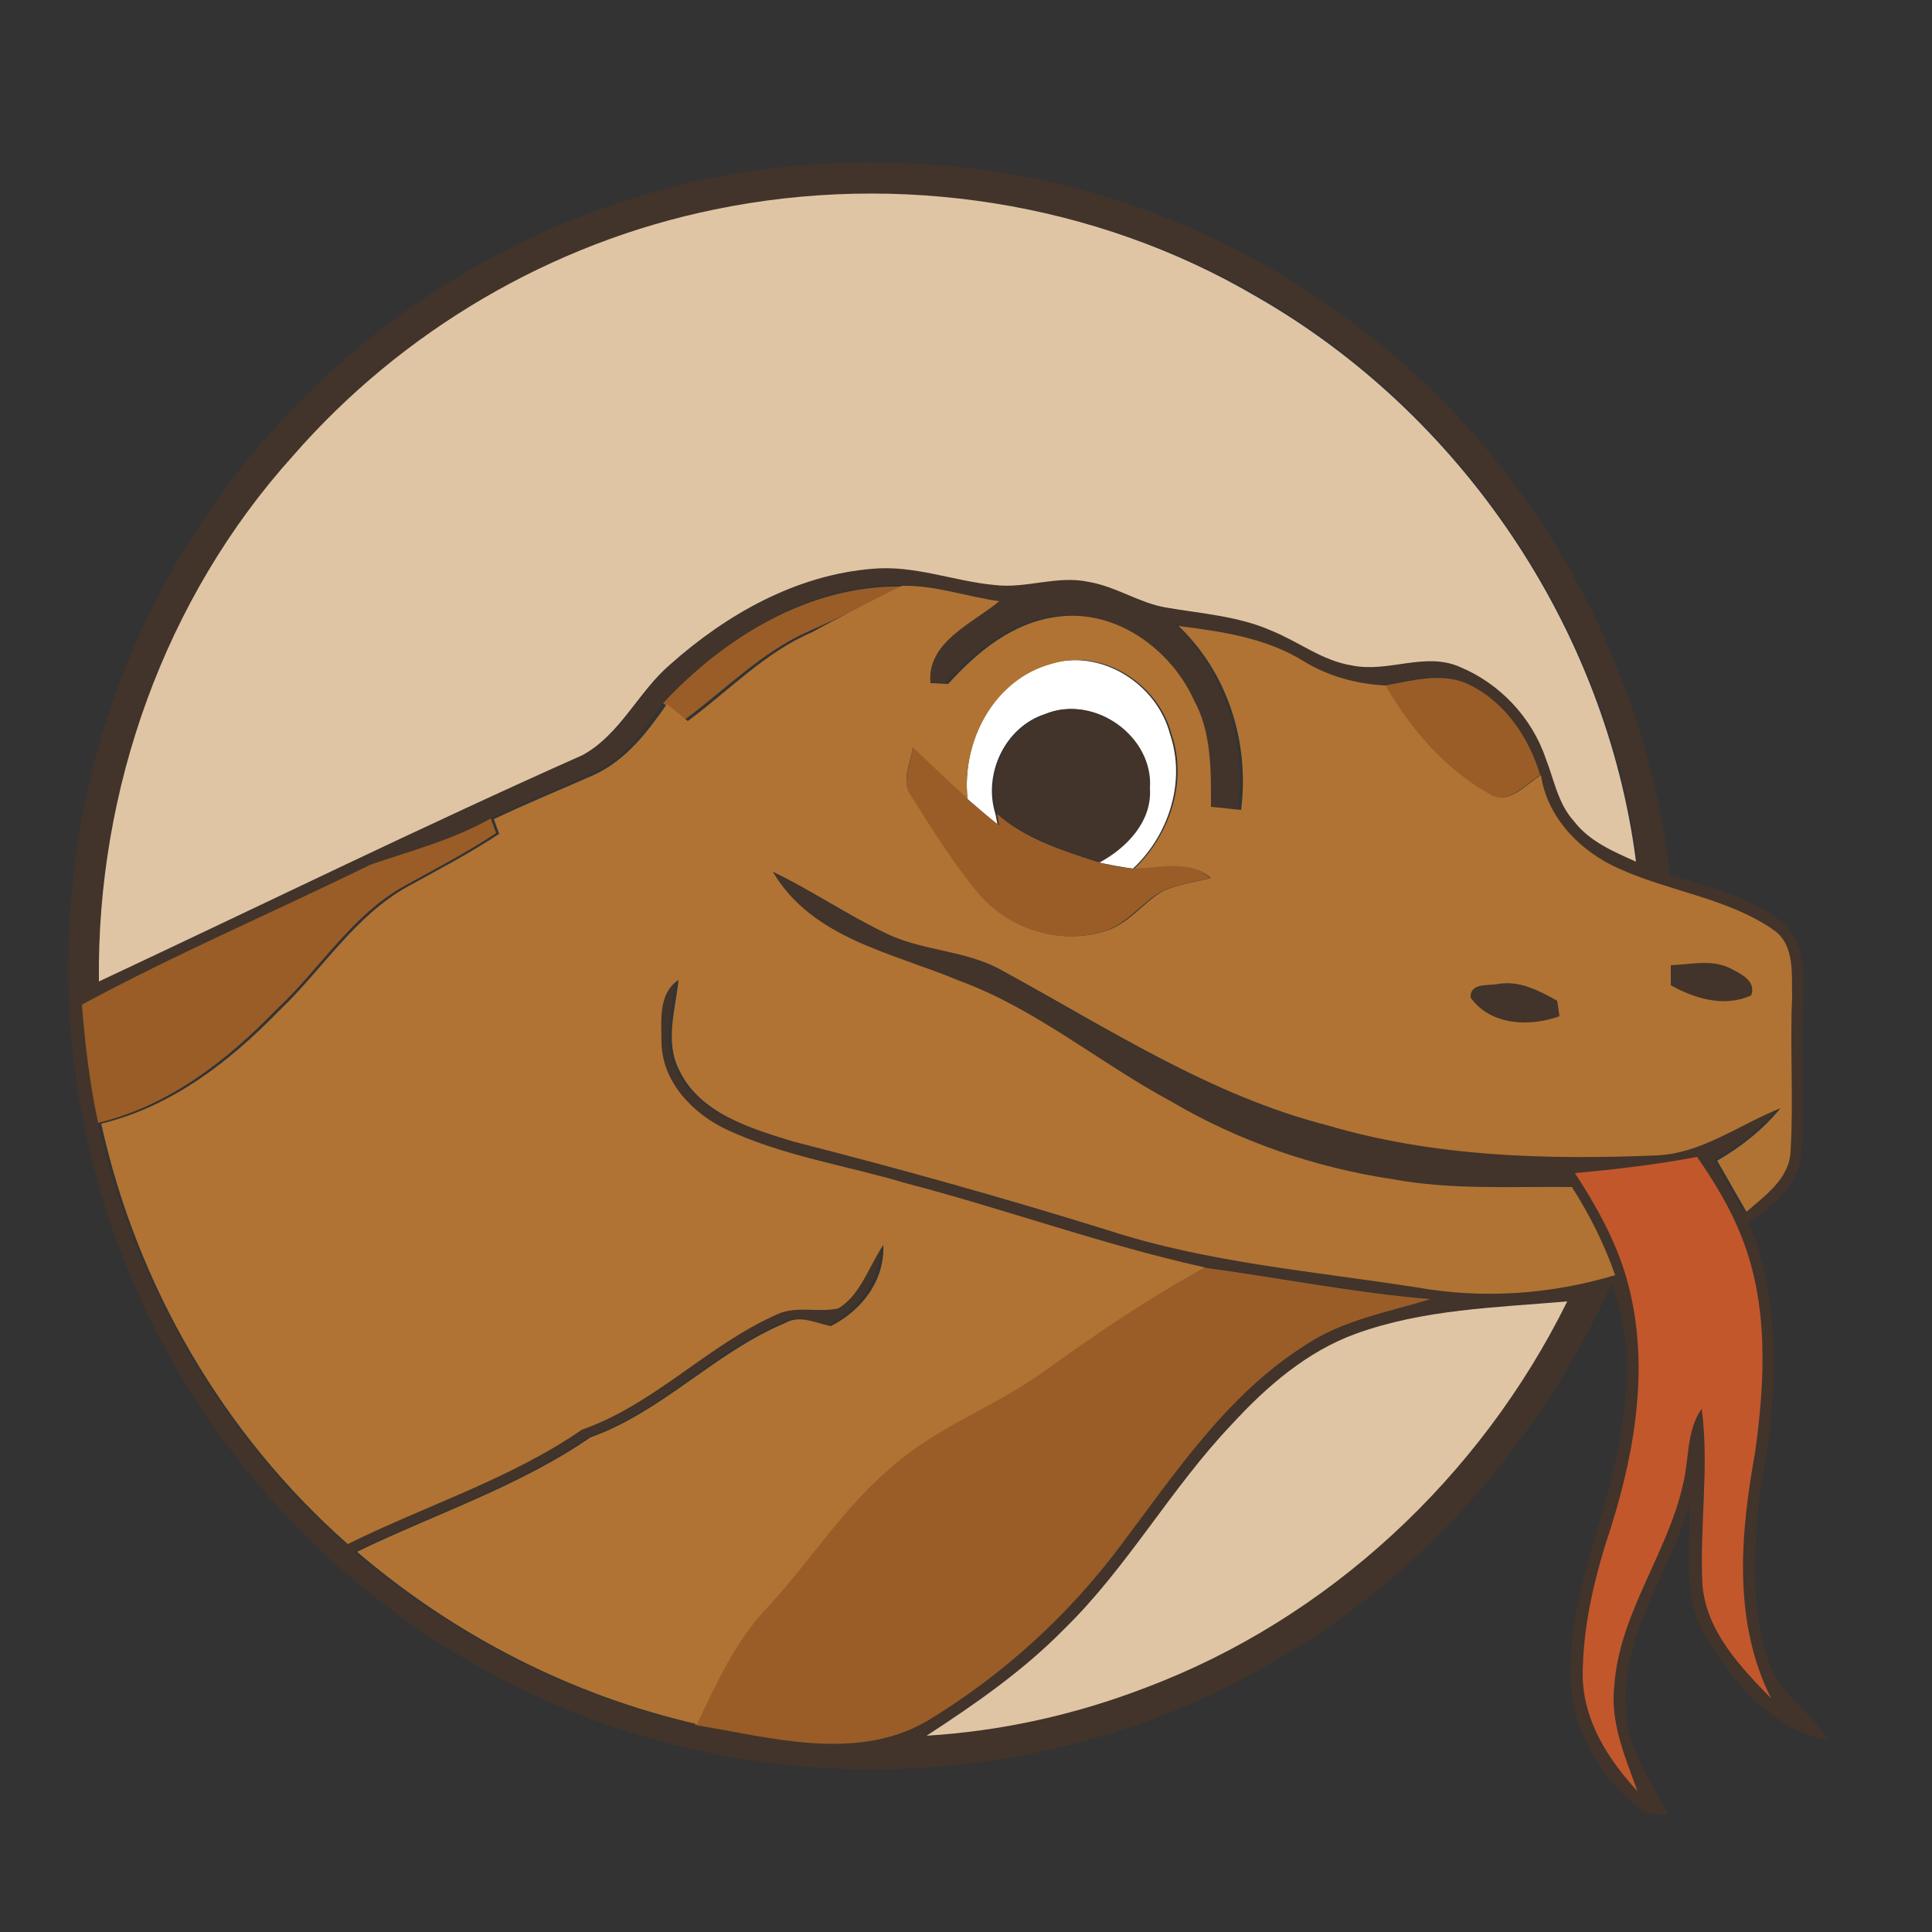 <?xml version="1.0" encoding="utf-8"?>
<!-- Generator: Adobe Illustrator 26.0.3, SVG Export Plug-In . SVG Version: 6.00 Build 0)  -->
<svg version="1.1" id="Layer_1" xmlns="http://www.w3.org/2000/svg" xmlns:xlink="http://www.w3.org/1999/xlink" x="0px" y="0px"
	 viewBox="0 0 250 250" style="enable-background:new 0 0 250 250;" xml:space="preserve">
<rect x="0" y="0" width="250" height="250" fill="#333333" stroke="none"/>
<style type="text/css">
	.st0{fill:#FFFFFF;}
	.st1{fill:#42342A;}
	.st2{fill:#E0C5A5;}
	.st3{fill:#9A5D28;}
	.st4{fill:#B07334;}
	.st5{fill:#C3572C;}
</style>
<g id="_x23_ffffffff">
	<path class="st0" d="M125.2,103.4c-0.8-7.4,3.3-15.5,10.7-17.5c6.6-2,13.8,2.6,15.5,9.1c2.1,6.2-0.2,13.1-4.8,17.4
		c-1.5-0.2-3-0.5-4.5-0.8c3.6-1.9,6.8-5.2,6.5-9.6c0.5-6.7-7.2-12.2-13.4-9.6c-5.2,1.7-8,7.8-6.4,12.9l0.3,1.5
		C127.9,105.7,126.6,104.6,125.2,103.4z"/>
</g>
<g id="_x23_42342aff">
	<path class="st1" d="M39.4,51.4C58.6,32,85.8,20.6,113.1,21.1c23.9-0.3,47.6,8.5,65.9,23.8c20.6,16.8,34,41.9,37.1,68.3
		c5,1.5,10.3,2.8,14.5,6.1c3.4,2.8,2.7,7.7,2.7,11.7c-0.3,6.1,0.2,12.1-0.2,18.2c-0.3,4.1-3.7,6.9-6.8,9c4.4,10.9,3.7,23,1.5,34.3
		c-0.8,7.3-1.4,15,0.9,22.1c1.4,4.4,5.5,6.8,7.9,10.6c-7-1.3-12.2-7.3-15.7-13.1c-3.3-5.2-2.2-11.5-2.3-17.3
		c-2.6,8.8-8.8,16.7-8.2,26.2c0,5.2,3.2,9.4,5.5,13.8c-1.3-0.1-2.7,0.1-3.7-0.8c-5.8-4.4-9.5-11.6-8.9-18.9
		c0.2-10.4,5.1-19.9,6.5-30.1c1-6.2,1.2-12.9-1.3-18.8c-9.4,20.6-25,38.5-44.9,49.5c-23,13.1-51,16.6-76.6,10
		c-23.9-6-45.4-21-59.4-41.2c-13.5-19.1-20.2-43-18.5-66.4C10.6,93.1,21.6,68.9,39.4,51.4 M92.5,27.1C71.4,31.4,52,42.8,37.9,59
		c-16.6,18.5-25.4,43.3-25.1,68c20.9-9.8,41.7-20,62.8-29.4c4.9-2.7,7.2-8.1,11.3-11.7c7.3-6.4,16.3-11.6,26.2-12.4
		c5.4-0.6,10.5,1.5,15.8,2.1c4.1,0.5,8.1-1.3,12.2-0.4c3.5,0.6,6.4,2.7,9.9,3.3c4.6,0.9,9.3,1.2,13.7,3c3.5,1.4,6.6,3.9,10.4,4.5
		c4.6,0.9,9.4-1.8,14,0.2c5.1,2.2,9.3,6.6,11.1,11.8c1.1,2.8,1.6,5.9,3.7,8.2c2.1,2.5,5.1,3.9,8,5.2c-3.9-30.2-22.7-58-49.1-73.1
		C141.7,26.1,116.2,22.2,92.5,27.1 M85.8,91c-2.5,3.7-5.3,7.4-9.5,9.2c-4.3,1.9-8.6,3.7-12.9,5.7c-4.9,2.8-10.3,4.2-15.6,6
		C35.5,118,22.8,123.4,10.6,130c0.4,5.1,1,10.3,2.1,15.3c4.7,20.9,15.9,40.2,31.9,54.4c10.1-4.9,21-8.3,30.3-14.8
		c9.3-3.3,16.2-10.9,25.2-14.9c2.5-1.2,5.4-0.2,8-0.8c2.9-1.9,3.9-5.5,5.8-8.2c0.2,4.6-2.8,8.5-6.8,10.5c-1.9-0.4-4-1.5-5.9-0.4
		C92.1,175,85.3,182.8,76,186c-9.3,6.4-20.1,9.9-30.2,14.8c12.7,10.8,27.8,18.6,44,22.3c9.8,1.6,20.7,4.9,29.9-0.4
		c9.8-5.8,18.4-13.6,25.2-22.8c7.1-9.4,13.9-19.6,24-26c4.9-3.2,10.7-4.2,16.1-5.9c-9.9-0.8-19.7-2.8-29.5-4.1
		c-13.1-2.9-25.7-7.5-38.7-10.9c-7.7-2.3-15.8-3.6-23.1-6.9c-4.4-2-8.4-6-8.5-11.1c0-2.9-0.5-6.5,2.2-8.3c-0.4,3.9-1.8,8,0.1,11.7
		c2.7,5.6,9.2,7.6,14.7,9.2c13.7,3.5,27.3,7.4,40.8,11.5c12.9,4.2,26.6,5.3,40,7.4c8.5,1.5,17.3,0.9,25.6-1.6
		c-1.4-4-3.3-7.9-5.6-11.4c-7.7-0.1-15.5,0.4-23.1-1c-10.2-1.5-20-4.9-28.8-10.1c-9.2-5-17.4-11.9-27.4-15.6
		c-8.5-3.6-19-5.4-24.1-14.1c4.9,2.4,9.5,5.5,14.5,7.9c4.8,2.3,10.5,2.2,15.2,4.9c13.6,7.4,26.8,16.1,42,20
		c13.9,4.1,28.5,4.4,42.8,3.9c5.8-0.3,10.7-4,15.9-6.1c-2.2,2.8-5.1,5-8.2,6.8c1.2,2.2,2.5,4.4,3.8,6.6c2.4-2.1,5.6-4.3,5.7-7.9
		c0.4-6.6-0.1-13.3,0.2-19.9c-0.1-2.9,0.4-6.6-2.3-8.6c-6-4.3-13.6-5-20.1-8c-5-2.1-9.3-6.5-10.1-12.1c-1.5-5-4.7-9.7-9.6-11.9
		c-3.4-1.5-7-0.3-10.5,0.3c-3.8-0.2-7.5-1.2-10.7-3.2c-4.8-3-10.5-3.8-16.1-4.5c6.4,6.1,9.2,15.1,8.1,23.8c-1.3-0.1-2.6-0.3-3.9-0.4
		c0.1-4.7,0.1-9.6-2.2-13.8c-3-6.6-10.1-11.8-17.6-10.8c-5.8,0.7-10.4,4.6-14.2,8.7c-0.6,0-1.8-0.1-2.3-0.1
		c-0.5-5.3,5.4-7.7,8.9-10.6c-4.2-0.6-8.3-2.1-12.6-2C104.7,75.6,93.7,82.5,85.8,91 M203.8,151.8c2.8,4.3,5.4,8.8,6.7,13.8
		c3,10.5,1.2,21.7-2,32c-2.1,6.2-3.6,12.8-3.7,19.4c0,5.8,3.3,10.8,7.1,14.9c-1.6-4.4-3.6-9-3-13.8c0.7-9.4,6.9-17,8.9-26
		c0.8-3.2,0.4-6.9,2.4-9.7c1,7.6-0.3,15.2,0.1,22.8c0.5,6,4.9,10.6,8.9,14.7c-5-9.8-4-21.3-2.1-31.8c1.3-9.3,1.8-19.2-1.8-28.1
		c-1.4-3.7-3.5-7-5.7-10.2C214.3,150.7,209,151.3,203.8,151.8 M175.4,172.6c-6.3,2.3-11.5,6.8-16.1,11.7
		c-7.8,8.3-13.5,18.5-21.7,26.5c-5.2,5.4-11.5,9.8-17.8,13.8c9.7-0.7,19.2-2.8,28.3-6.2c23.7-8.9,43.4-27.3,54.6-50
		C193.6,169.1,184.2,169.4,175.4,172.6z"/>
	<path class="st1" d="M135.4,92.4c6.2-2.6,13.9,2.9,13.4,9.6c0.3,4.3-3,7.7-6.5,9.6c-4.6-1.6-9.5-3.1-13.2-6.3
		C127.4,100.2,130.2,94.1,135.4,92.4z"/>
	<path class="st1" d="M216.2,124.9c2.5-0.2,5.3-0.8,7.6,0.4c1.4,0.7,3.5,1.6,2.7,3.5c-3.4,1.6-7.2,0.4-10.4-1.3
		C216.3,126.8,216.3,125.6,216.2,124.9z"/>
	<path class="st1" d="M190.3,129.1c0-2,2.4-1.5,3.7-1.8c2.7-0.4,5.2,0.9,7.5,2.2c0.1,0.5,0.2,1.5,0.3,2
		C197.9,132.9,192.9,132.7,190.3,129.1z"/>
</g>
<g id="_x23_e0c5a5ff">
	<path class="st2" d="M92.5,27.1c23.7-4.9,49.2-1,70.1,11.3c26.4,15.1,45.2,42.8,49.1,73.1c-2.9-1.3-6-2.6-8-5.2
		c-2.1-2.3-2.6-5.4-3.7-8.2c-1.8-5.3-6-9.7-11.1-11.8c-4.5-2-9.3,0.8-14-0.2c-3.8-0.6-6.9-3.1-10.4-4.5c-4.3-1.9-9.1-2.2-13.7-3
		c-3.4-0.6-6.4-2.7-9.9-3.3c-4.1-0.9-8.1,0.9-12.2,0.4c-5.3-0.5-10.4-2.6-15.8-2.1c-9.9,0.8-18.9,5.9-26.2,12.4
		c-4.1,3.5-6.4,9-11.3,11.7C54.5,107,33.7,117.2,12.8,127c-0.3-24.8,8.5-49.6,25.1-68C52,42.8,71.4,31.4,92.5,27.1z"/>
	<path class="st2" d="M175.4,172.6c8.8-3.2,18.2-3.4,27.4-4.2c-11.2,22.7-30.9,41.1-54.6,50c-9.1,3.5-18.6,5.6-28.3,6.2
		c6.3-4.1,12.5-8.4,17.8-13.8c8.2-8,13.8-18.2,21.7-26.5C163.9,179.4,169.1,174.9,175.4,172.6z"/>
</g>
<g id="_x23_9a5d28ff">
	<path class="st3" d="M85.8,91c7.9-8.5,18.9-15.3,30.9-15.1c-4,2-8,4-12.1,5.8c-6.1,2.7-10.8,7.6-16.1,11.5
		C87.6,92.4,86.7,91.7,85.8,91z"/>
	<path class="st3" d="M179.2,88.7c3.4-0.6,7.1-1.7,10.5-0.3c4.9,2.2,8.1,6.9,9.6,11.9c-2.1,1.3-4.3,4.1-6.9,2.3
		C186.8,99.4,182.4,94.3,179.2,88.7z"/>
	<path class="st3" d="M118.1,96.7c2.5,2.1,4.7,4.5,7.1,6.7c1.3,1.2,2.7,2.3,4.1,3.4l-0.3-1.5c3.7,3.3,8.6,4.8,13.2,6.3
		c1.5,0.4,3,0.7,4.5,0.8c3.4-0.2,7-1.3,9.9,1.2c-2.1,0.6-4.4,0.8-6.4,1.8c-2.5,1.5-4.3,4-7,5c-5.9,2-12.8-0.1-16.8-4.9
		c-3.2-3.9-5.9-8.2-8.6-12.5C116.6,101.1,117.9,98.8,118.1,96.7z"/>
	<path class="st3" d="M47.9,111.9c5.2-1.8,10.7-3.2,15.6-6c0.2,0.6,0.5,1.3,0.7,1.9c-3.8,2.5-7.8,4.6-11.8,6.8
		c-6.9,3.8-11,10.8-16.7,16.1c-6.4,6.6-13.9,12.4-23,14.6c-1.1-5.1-1.7-10.2-2.1-15.3C22.8,123.4,35.5,118,47.9,111.9z"/>
	<path class="st3" d="M155.6,164c9.8,1.3,19.6,3.3,29.5,4.1c-5.5,1.7-11.3,2.7-16.1,5.9c-10.2,6.4-16.9,16.6-24,26
		c-6.8,9.1-15.4,16.9-25.2,22.8c-9.2,5.2-20.2,2-29.9,0.4c2.6-5.3,5-10.8,9.1-15.1c5.5-5.9,9.8-12.8,16-18.1
		c5.8-5.2,13.3-7.8,19.6-12.3C141.4,172.7,148.2,168,155.6,164z"/>
</g>
<g id="_x23_b07334ff">
	<path class="st4" d="M116.7,75.8c4.2-0.1,8.4,1.4,12.6,2c-3.5,2.9-9.4,5.3-8.9,10.6c0.6,0,1.8,0.1,2.3,0.1c3.8-4.2,8.4-8,14.2-8.7
		c7.5-1,14.6,4.2,17.6,10.8c2.3,4.2,2.2,9.2,2.2,13.8c1.3,0.1,2.6,0.3,3.9,0.4c1.1-8.7-1.7-17.7-8.1-23.8c5.5,0.7,11.2,1.5,16.1,4.5
		c3.2,2,6.9,3,10.7,3.2c3.2,5.6,7.6,10.7,13.2,13.9c2.6,1.8,4.8-1,6.9-2.3c0.8,5.5,5.1,9.9,10.1,12.1c6.6,3,14.1,3.8,20.1,8
		c2.7,2,2.2,5.7,2.3,8.6c-0.3,6.6,0.2,13.3-0.2,19.9c-0.1,3.6-3.3,5.8-5.7,7.9c-1.3-2.2-2.5-4.4-3.8-6.6c3.1-1.8,5.9-4,8.2-6.8
		c-5.3,2.1-10.1,5.8-15.9,6.1c-14.4,0.6-28.9,0.2-42.8-3.9c-15.2-3.9-28.4-12.6-42-20c-4.7-2.7-10.4-2.5-15.2-4.9
		c-5-2.4-9.5-5.5-14.5-7.9c5.1,8.7,15.6,10.5,24.1,14.1c9.9,3.6,18.1,10.6,27.4,15.6c8.8,5.2,18.7,8.6,28.8,10.1
		c7.6,1.4,15.4,0.9,23.1,1c2.3,3.6,4.2,7.4,5.6,11.4c-8.3,2.5-17.1,3.1-25.6,1.6c-13.4-2.1-27.1-3.2-40-7.4
		c-13.5-4.2-27.1-8-40.8-11.5c-5.5-1.7-12-3.6-14.7-9.2c-1.9-3.7-0.5-7.8-0.1-11.7c-2.7,1.8-2.2,5.4-2.2,8.3
		c0.2,5.1,4.2,9.1,8.5,11.1c7.3,3.4,15.4,4.6,23.1,6.9c13,3.4,25.6,8,38.7,10.9c-7.3,4-14.2,8.7-21,13.6
		c-6.3,4.5-13.8,7.1-19.6,12.3c-6.2,5.2-10.5,12.2-16,18.1c-4.1,4.3-6.6,9.8-9.1,15.1c-16.2-3.7-31.4-11.5-44-22.3
		c10.1-4.9,20.9-8.4,30.2-14.8c9.3-3.3,16.1-11,25.2-14.8c1.9-1.1,3.9,0,5.9,0.4c4-2,7-5.9,6.8-10.5c-1.9,2.8-2.9,6.4-5.8,8.2
		c-2.6,0.6-5.5-0.4-8,0.8c-9,4-15.8,11.6-25.2,14.9c-9.3,6.4-20.2,9.8-30.3,14.8c-16.1-14.2-27.3-33.5-31.9-54.4
		c9.1-2.2,16.6-8,23-14.6c5.6-5.3,9.8-12.3,16.7-16.1c4-2.2,8-4.3,11.8-6.8c-0.2-0.6-0.5-1.3-0.7-1.9c4.2-2,8.6-3.8,12.9-5.7
		c4.2-1.9,7-5.6,9.5-9.2c0.9,0.7,1.8,1.5,2.7,2.2c5.3-3.9,10-8.9,16.1-11.5C108.7,79.8,112.7,77.8,116.7,75.8 M125.2,103.4
		c-2.4-2.2-4.7-4.5-7.1-6.7c-0.2,2-1.6,4.4-0.2,6.3c2.7,4.3,5.4,8.6,8.6,12.5c4,4.8,10.8,6.9,16.8,4.9c2.8-1,4.6-3.5,7-5
		c2-1,4.3-1.2,6.4-1.8c-2.9-2.4-6.5-1.3-9.9-1.2c4.6-4.4,6.9-11.3,4.8-17.4c-1.7-6.5-8.9-11.2-15.5-9.1
		C128.6,87.9,124.4,96,125.2,103.4 M216.2,124.9c0,0.6,0,1.9,0,2.6c3.1,1.7,6.9,2.9,10.4,1.3c0.7-1.9-1.4-2.8-2.7-3.5
		C221.5,124.1,218.8,124.8,216.2,124.9 M190.3,129.1c2.6,3.6,7.6,3.8,11.5,2.4c-0.1-0.5-0.2-1.5-0.3-2c-2.3-1.3-4.8-2.6-7.5-2.2
		C192.6,127.6,190.2,127.1,190.3,129.1z"/>
</g>
<g id="_x23_c3572cff">
	<path class="st5" d="M203.8,151.8c5.3-0.5,10.6-1.1,15.8-2.1c2.2,3.2,4.3,6.6,5.7,10.2c3.6,8.9,3.1,18.8,1.8,28.1
		c-1.9,10.5-2.9,21.9,2.1,31.8c-4-4.1-8.4-8.7-8.9-14.7c-0.4-7.6,0.9-15.2-0.1-22.8c-2,2.8-1.6,6.5-2.4,9.7c-2,9-8.2,16.7-8.9,26
		c-0.6,4.8,1.4,9.4,3,13.8c-3.8-4.1-7-9.1-7.1-14.9c0-6.6,1.6-13.1,3.7-19.4c3.2-10.2,5-21.4,2-32
		C209.1,160.6,206.6,156.1,203.8,151.8z"/>
</g>
</svg>
